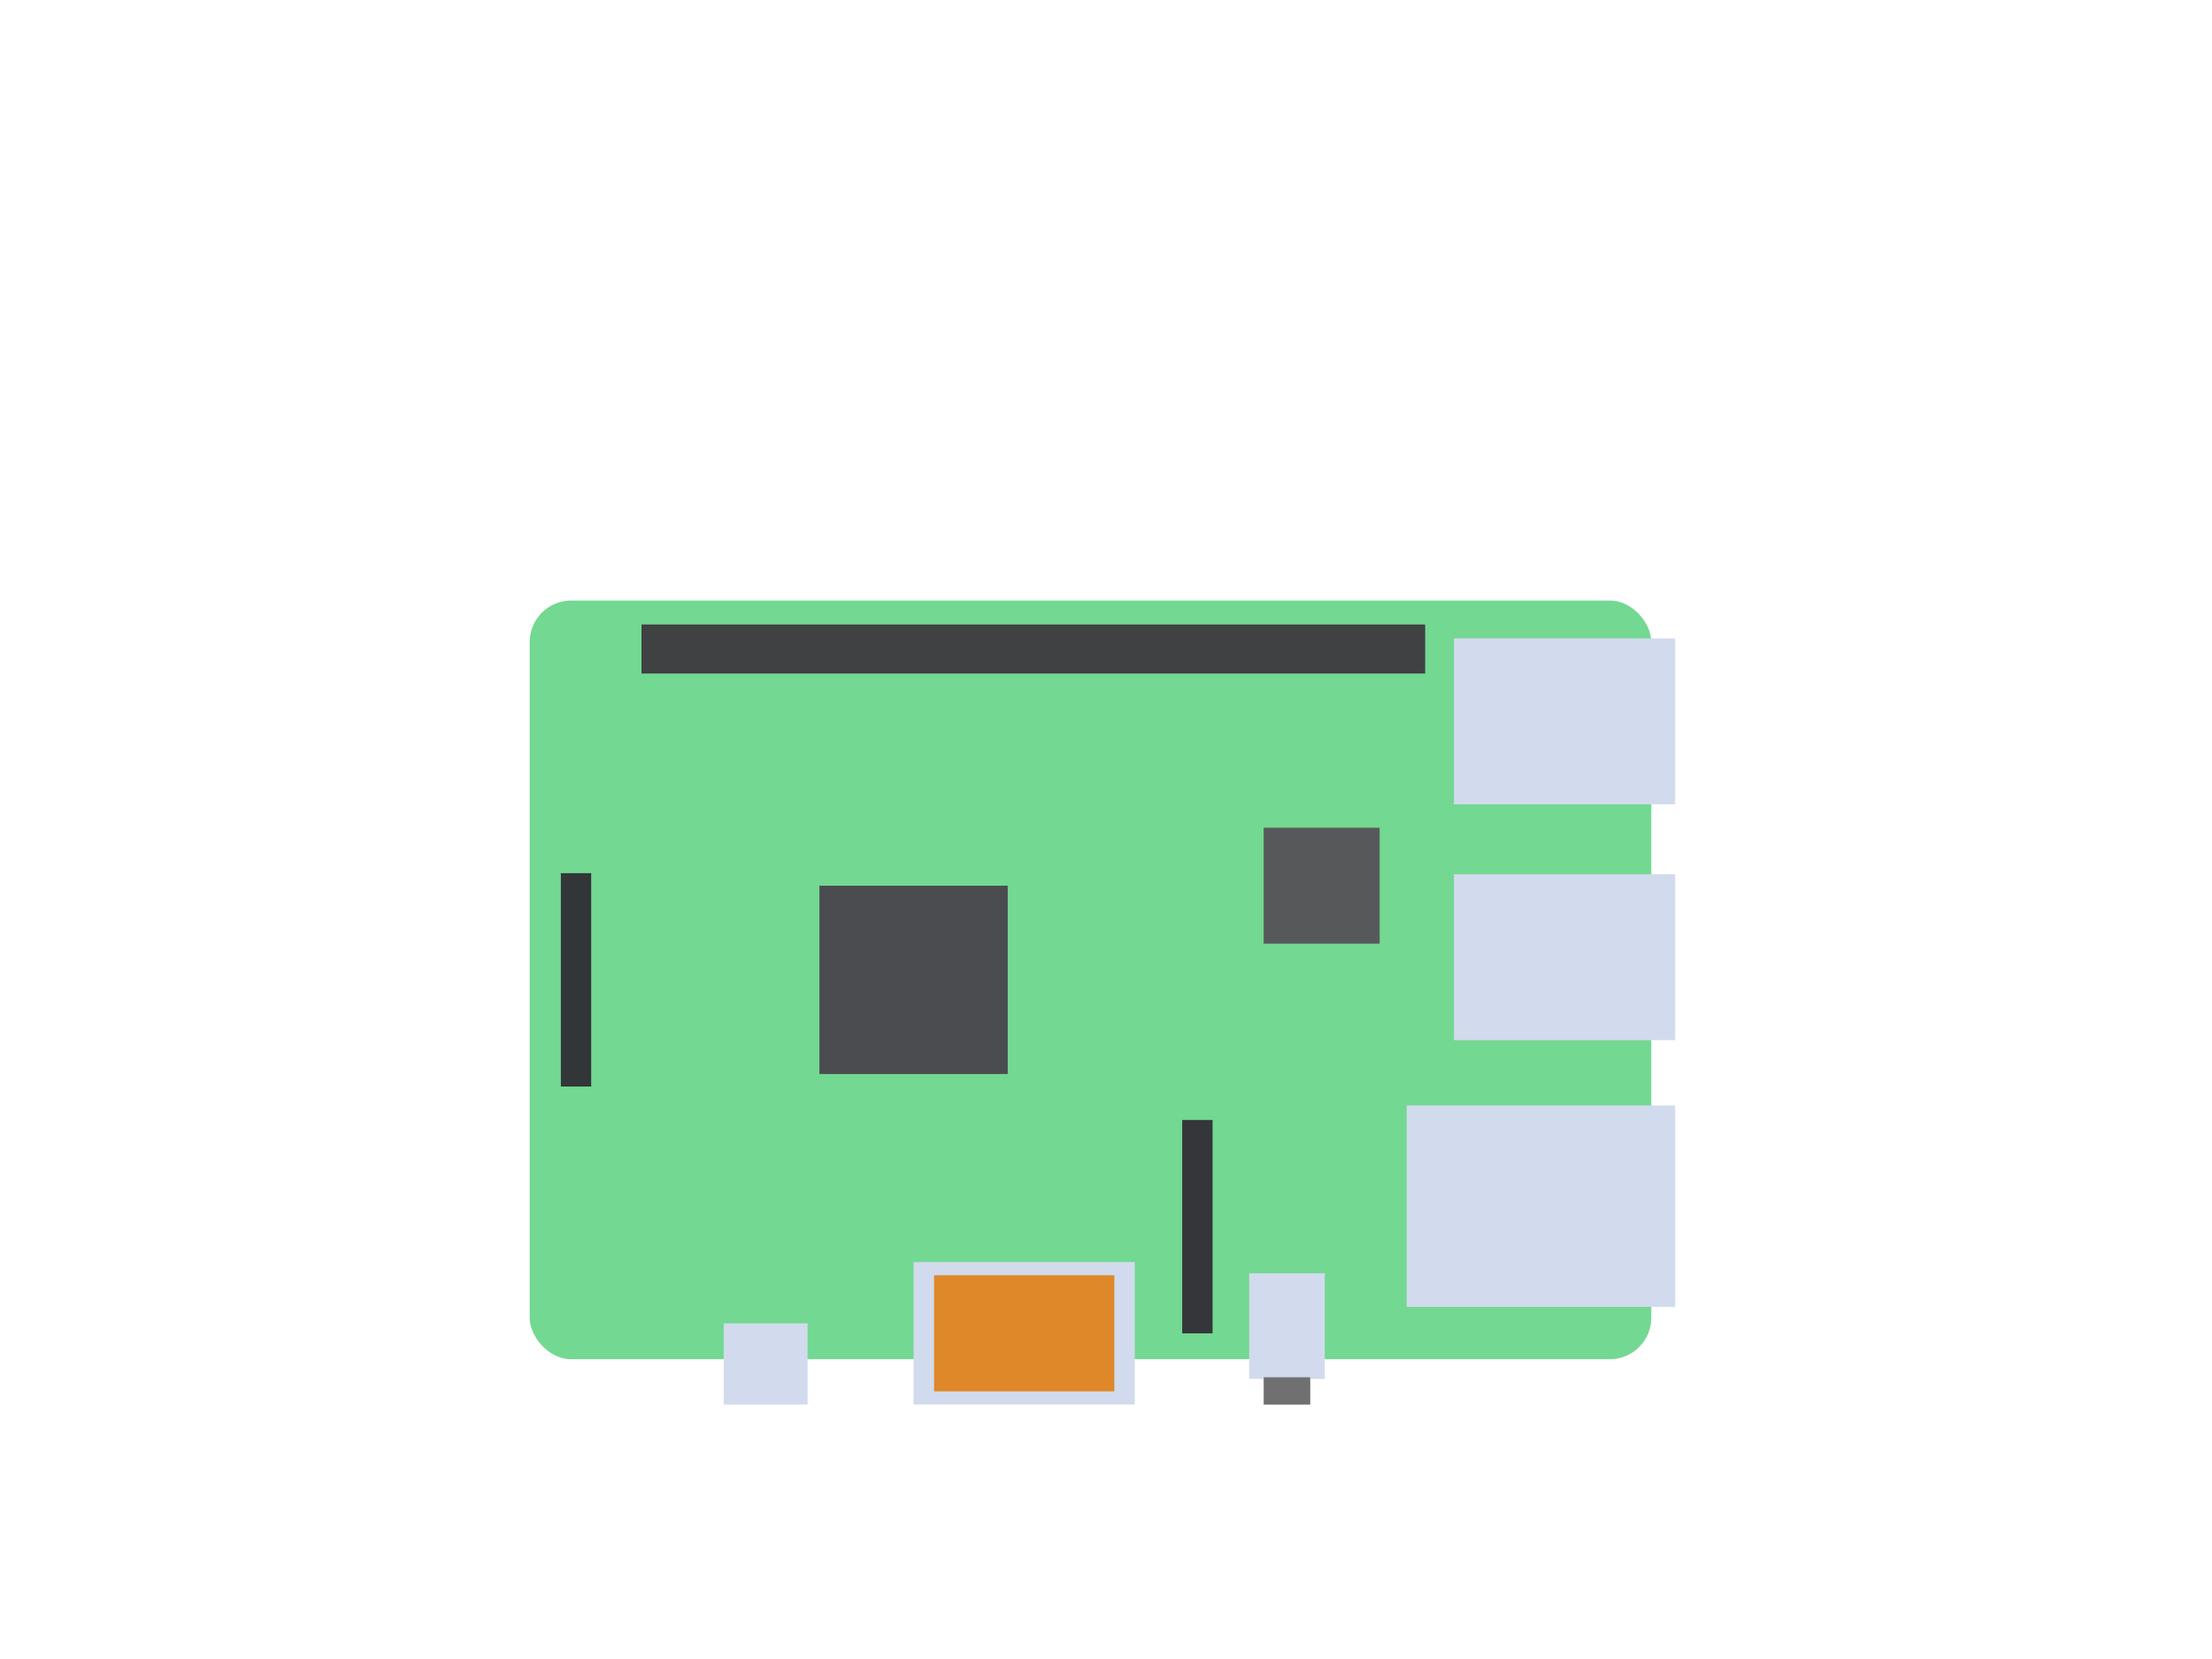 <svg id="eU8hAjYvJ1L1" xmlns="http://www.w3.org/2000/svg" xmlns:xlink="http://www.w3.org/1999/xlink" viewBox="0 0 640 480" shape-rendering="geometricPrecision" text-rendering="geometricPrecision"><rect width="324.525" height="219.501" rx="12" ry="12" transform="translate(153.255 173.752)" fill="#73d892" stroke-width="0"/><rect width="64" height="48" rx="0" ry="0" transform="translate(420.673 184.707)" fill="#d2dbed" stroke-width="0"/><rect width="64" height="48" rx="0" ry="0" transform="translate(420.673 252.951)" fill="#d2dbed" stroke-width="0"/><rect width="64" height="48" rx="0" ry="0" transform="matrix(1.214 0 0 1.214 406.998 319.845)" fill="#d2dbed" stroke-width="0"/><rect width="21.88" height="41.686" rx="0" ry="0" transform="matrix(1 0 0 0.733 361.415 368.402)" fill="#d2dbed" stroke-width="0"/><rect width="21.88" height="41.686" rx="0" ry="0" transform="matrix(.616 0 0-.19 365.618 406.403)" fill="#707070" stroke-width="0"/><rect width="64" height="48" rx="0" ry="0" transform="matrix(1 0 0 0.859 264.324 365.151)" fill="#d2dbed" stroke-width="0"/><rect width="64" height="48" rx="0" ry="0" transform="matrix(.815 0 0 0.7 270.252 368.972)" fill="#df8829" stroke-width="0"/><rect width="64" height="48" rx="0" ry="0" transform="matrix(.379 0 0-.49 209.397 406.403)" fill="#d2dbed" stroke-width="0"/><rect width="14.193" height="44.163" rx="0" ry="0" transform="matrix(.619 0 0 1.398 342.049 324.041)" fill="#34363a" stroke-width="0"/><rect width="14.193" height="44.163" rx="0" ry="0" transform="matrix(.619 0 0 1.398 162.268 252.635)" fill="#333639" stroke-width="0"/><rect width="54.485" height="54.485" rx="0" ry="0" transform="translate(237.082 256.26)" fill="#4a4c50" stroke-width="0"/><rect width="33.553" height="33.553" rx="0" ry="0" transform="translate(365.618 239.484)" fill="#57585a" stroke-width="0"/><rect width="226.729" height="14.193" rx="0" ry="0" transform="translate(185.611 180.68)" fill="#404143" stroke-width="0"/></svg>